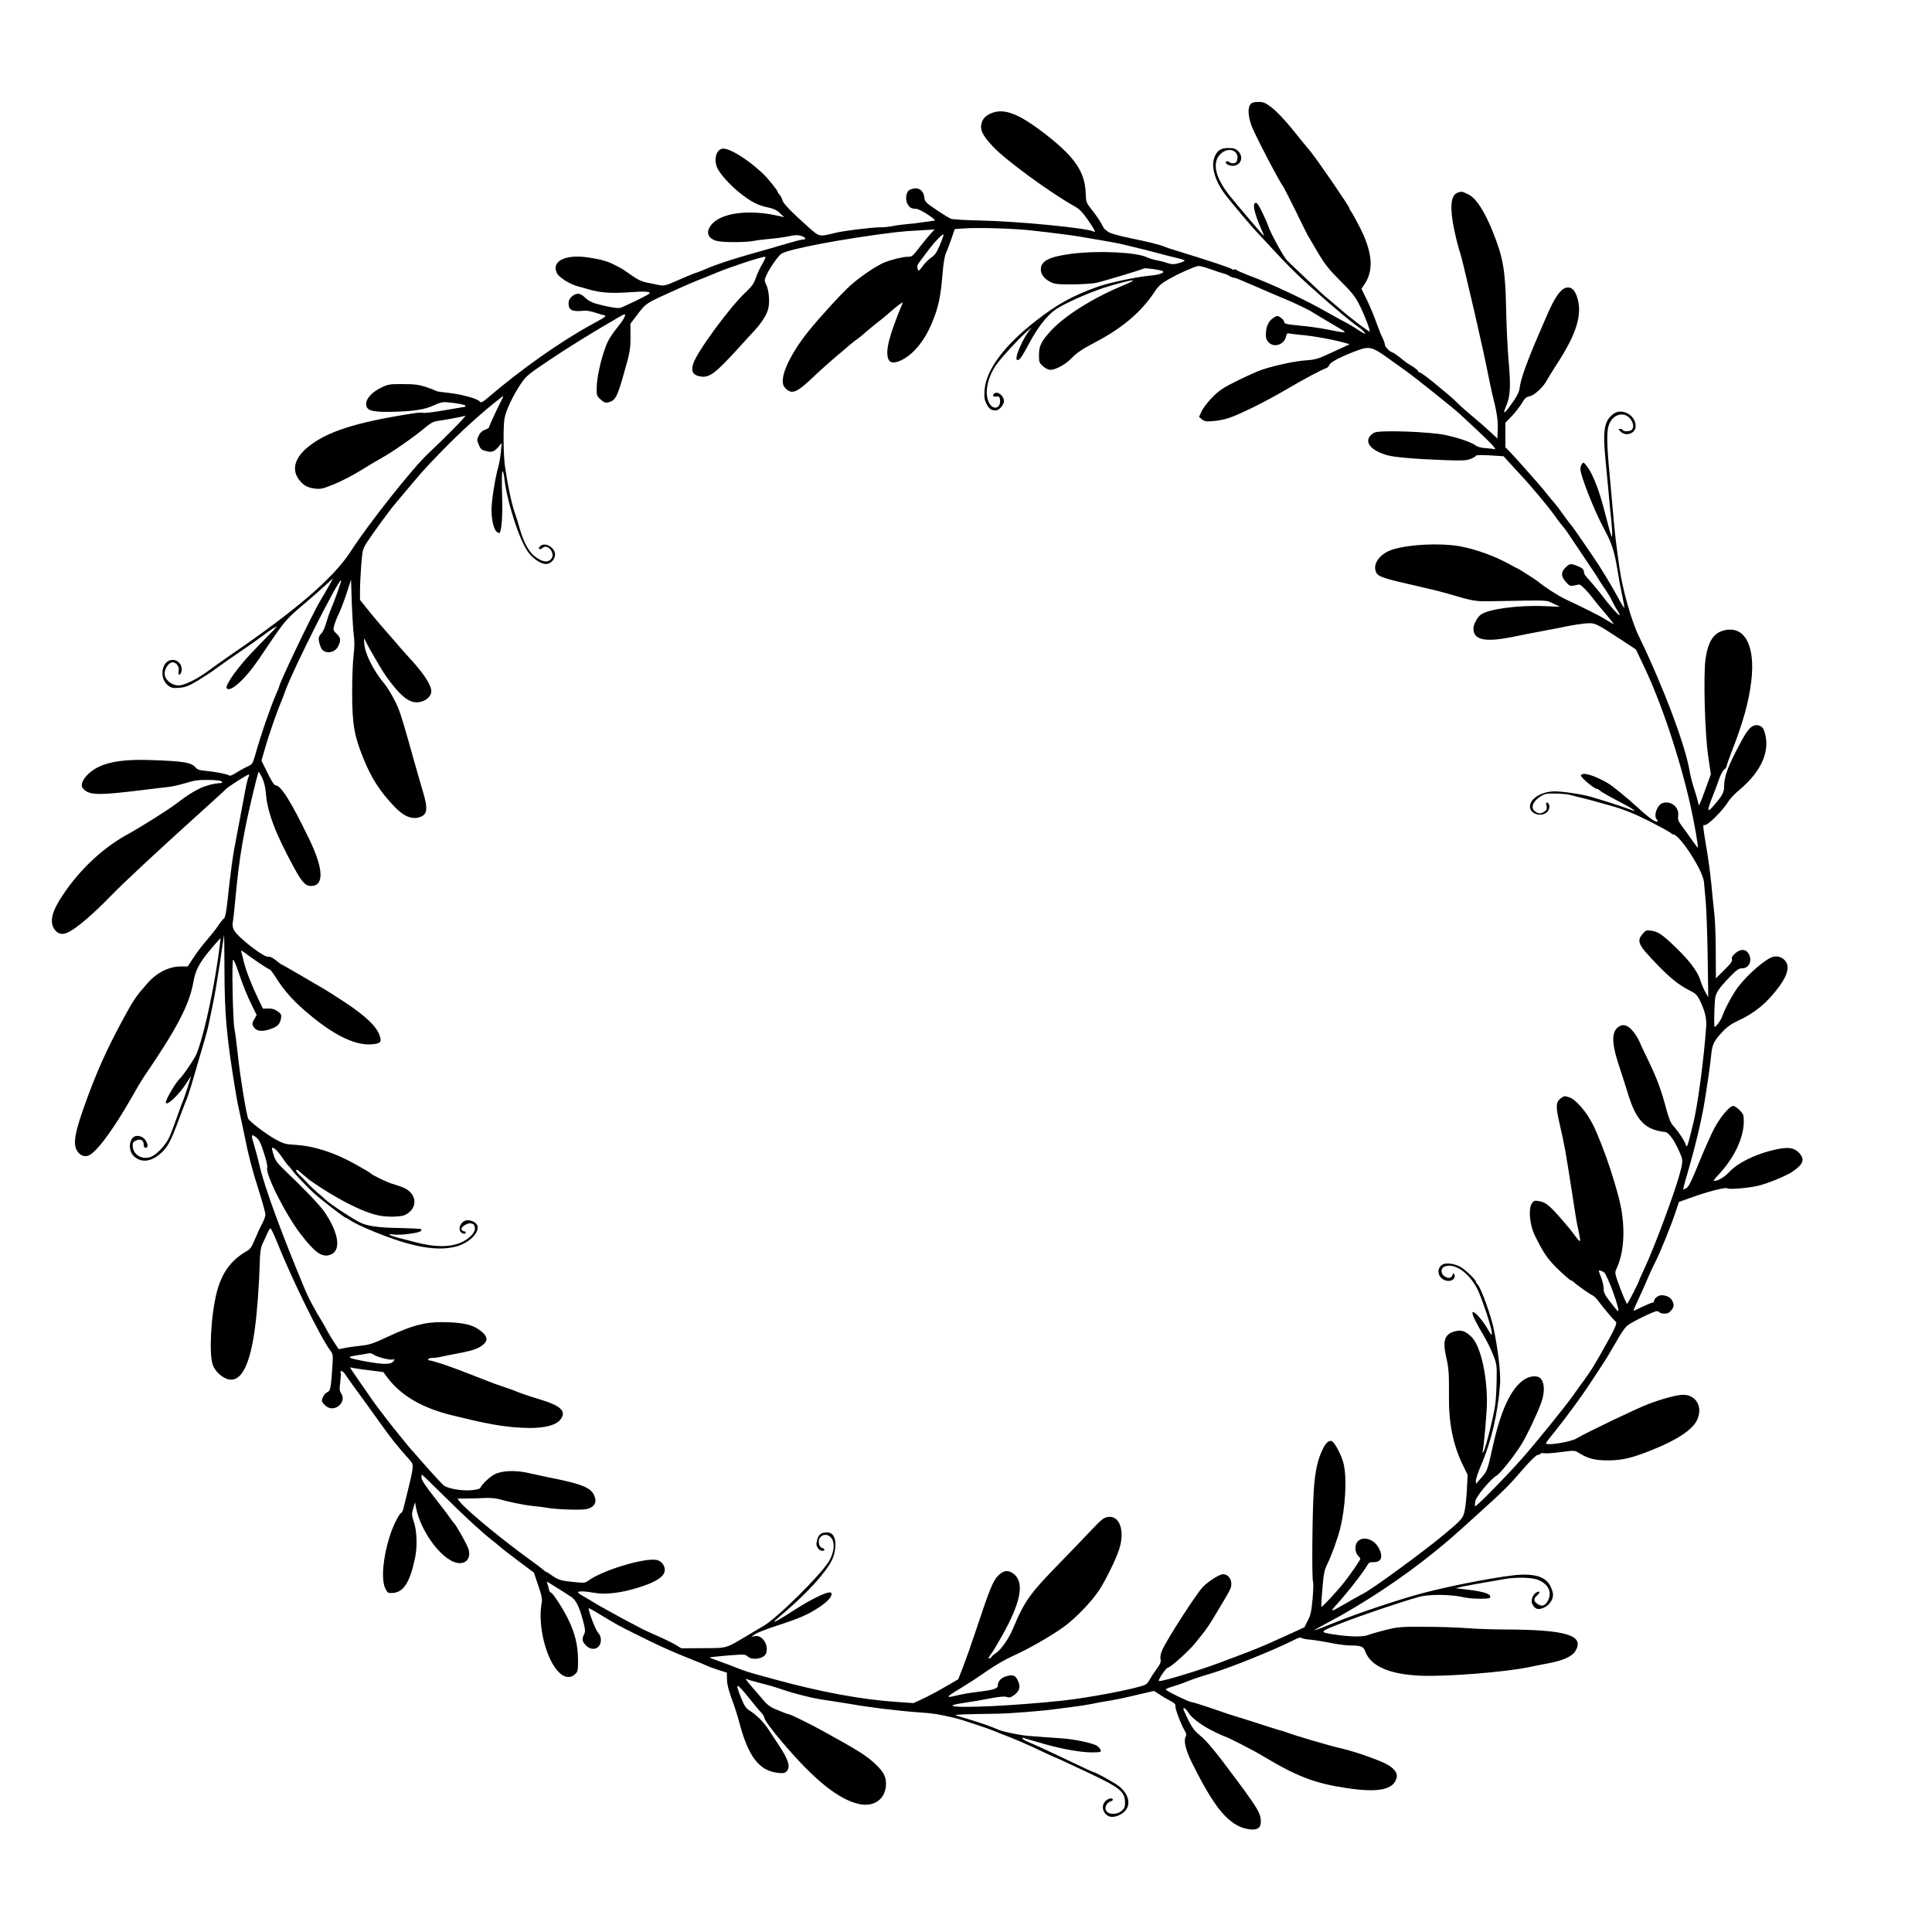 <svg width="1000" height="1000" viewBox="0 0 1000 1000" fill="none" xmlns="http://www.w3.org/2000/svg">
<path d="M647.317 53.904C645.727 55.621 645.981 60.264 647.826 65.162C649.416 69.551 662.265 94.168 664.046 96.331C664.364 96.713 667.227 102.31 670.407 108.735C673.588 115.223 676.387 120.948 676.705 121.457C676.959 121.966 679.313 125.973 681.921 130.362C685.864 136.977 687.773 139.394 693.815 145.437C700.113 151.735 701.385 153.325 703.929 158.414C706.601 163.82 709.336 171.136 708.891 171.581C708.573 171.899 697.632 163.502 694.261 160.449C693.179 159.495 690.699 157.396 688.854 155.869C686.946 154.279 684.719 152.434 684.02 151.735C683.256 150.971 679.249 147.218 675.178 143.402C671.043 139.522 666.909 135.578 666.018 134.624C664.301 132.715 658.003 121.329 656.731 117.704C655.523 114.269 652.215 107.335 651.134 105.872C650.37 104.855 649.989 104.791 649.353 105.363C648.398 106.318 649.798 111.852 652.597 118.022C653.614 120.248 654.314 122.093 654.187 122.093C653.932 122.093 641.083 107.017 636.567 101.42C628.743 91.624 627.153 83.736 632.051 79.411C636.503 75.531 642.101 78.393 640.129 83.546C639.684 84.69 637.267 84.881 636.249 83.864C635.867 83.482 635.168 83.355 634.722 83.609C633.641 84.309 635.804 85.835 637.966 85.835C642.292 85.835 644.009 81.192 640.765 78.139C639.493 76.93 638.475 76.612 635.74 76.612C631.924 76.612 630.079 77.821 628.68 81.192C626.644 86.026 628.807 93.723 634.341 100.911C637.903 105.554 648.653 118.276 650.943 120.566C651.642 121.329 655.141 125.019 658.64 128.835C665.827 136.659 670.853 141.684 677.023 147.218C679.376 149.318 682.048 151.735 683.065 152.625C688.918 157.905 700.558 167.637 702.784 169.036C704.82 170.372 706.855 172.344 706.537 172.726C706.41 172.853 705.138 172.153 703.739 171.263C701.131 169.482 697.314 167.192 694.579 165.856C693.688 165.411 690.635 163.693 687.773 162.103C675.75 155.17 658.131 146.9 645.918 142.384C643.182 141.303 640.511 140.158 640.066 139.776C639.557 139.394 639.048 139.267 638.793 139.458C638.603 139.713 638.094 139.649 637.712 139.331C636.822 138.568 626.008 135.005 607.434 129.281C605.844 128.835 603.999 128.199 603.299 127.881C600.373 126.673 594.839 125.273 585.489 123.365C578.937 122.029 574.103 120.63 573.276 119.803C572.831 119.358 572.258 118.912 572.004 118.785C571.686 118.721 570.922 117.449 570.223 116.05C569.523 114.65 567.424 111.534 565.579 109.18C562.144 104.855 562.144 104.791 561.953 99.957C561.572 89.334 556.674 81.892 543.189 71.078C526.714 57.974 518.508 55.048 511.002 59.692C509.73 60.455 508.649 61.855 508.203 63.254C506.995 66.943 508.331 69.87 513.928 75.849C520.48 82.846 543.507 99.702 555.847 106.572C558.709 108.162 560.109 109.625 563.098 113.824C566.597 118.912 567.487 120.757 566.088 119.866C563.226 118.085 526.905 114.523 507.822 114.142C500.125 114.014 493.128 113.569 492.238 113.251C491.411 112.933 487.976 110.834 484.668 108.608C479.134 104.855 478.625 104.346 478.434 102.247C478.18 99.002 475.89 97.031 473.028 97.54C471.819 97.794 470.547 98.303 470.165 98.748C468.893 100.275 468.638 103.519 469.656 105.427C470.674 107.463 471.819 108.099 474.236 108.099C475.063 108.099 477.798 109.434 480.279 111.088C483.968 113.633 484.477 114.142 483.269 114.269C482.442 114.396 479.961 114.714 477.671 115.032C475.381 115.414 471.564 115.859 469.084 116.05C466.667 116.241 463.486 116.686 462.087 117.004C460.687 117.322 457.952 117.64 456.044 117.64C451.464 117.64 436.897 119.421 432.508 120.502C423.858 122.602 424.303 122.729 418.514 117.64C409.736 109.816 405.347 105.3 404.902 103.519C404.711 102.565 404.075 101.42 403.566 100.847C403.057 100.338 402.612 99.766 402.612 99.511C402.612 98.684 397.523 92.324 394.597 89.588C387.219 82.655 378.122 76.93 374.369 76.93C370.807 76.93 369.153 82.528 371.38 87.171C372.906 90.288 377.741 95.631 382.575 99.575C388.682 104.473 392.244 106.318 397.905 107.463C400.513 108.035 402.167 108.798 403.693 110.325L405.856 112.424L403.439 111.852C387.664 108.162 372.906 110.134 368.009 116.559C365.21 120.248 366.355 123.429 370.998 124.701C374.051 125.528 386.137 125.528 390.081 124.701C391.544 124.383 395.17 123.937 398.159 123.683C401.149 123.429 405.602 122.856 408.019 122.347C411.645 121.584 412.917 121.52 414.825 122.156C417.179 122.92 417.56 124.001 415.397 124.001C414.761 124.001 411.008 124.955 407.001 126.164C402.994 127.372 395.488 129.535 390.208 130.998C378.886 134.178 370.426 136.977 366.037 138.949C364.319 139.713 361.711 140.73 360.312 141.176C358.912 141.621 354.651 143.402 350.898 145.056C344.409 147.918 343.773 148.045 341.038 147.536C339.384 147.155 336.522 146.582 334.614 146.201C332.196 145.755 329.843 144.61 326.981 142.575C324.691 140.921 322.21 139.267 321.51 138.886C320.81 138.504 319.665 137.931 318.966 137.55C314.577 135.26 311.714 134.369 304.654 133.288C292.695 131.443 285.253 135.133 288.242 141.366C289.26 143.529 294.985 147.155 299.183 148.236C300.265 148.491 302.745 149.19 304.654 149.763C310.506 151.544 316.485 151.925 325.517 151.289C333.723 150.653 337.158 150.908 336.077 151.989C335.186 152.88 322.401 159.05 320.938 159.368C319.411 159.686 314.322 158.795 308.788 157.269C306.244 156.569 304.272 155.488 302.873 154.088C300.392 151.607 298.42 151.417 296.003 153.452C294.794 154.533 294.285 155.551 294.285 157.014C294.285 160.576 296.13 161.467 302.427 160.831C303.827 160.704 305.862 161.085 308.788 162.039C309.87 162.421 311.523 162.866 312.541 163.121C314.259 163.502 313.813 163.82 306.371 167.891C289.96 176.86 269.859 191.045 252.367 205.993C249.695 208.22 248.995 208.601 248.423 207.902C247.151 206.248 238.246 203.894 230.867 203.195C228.259 202.94 225.842 202.559 225.46 202.24C225.142 201.986 222.852 201.095 220.371 200.269C216.809 199.124 214.519 198.806 208.604 198.806C201.988 198.742 200.97 198.933 197.79 200.396C192.765 202.749 189.521 206.184 189.521 208.983C189.521 212.418 192.192 213.308 201.925 213.181C213.756 212.927 219.544 212.1 224.379 209.874C227.75 208.347 229.277 207.965 231.503 208.22C236.91 208.729 240.472 209.428 240.79 209.937C240.981 210.255 241.044 210.51 240.917 210.51C240.79 210.51 236.083 211.337 230.485 212.291C224.824 213.308 219.735 213.881 219.099 213.69C218.463 213.499 216.364 213.563 214.392 213.881C183.86 218.588 168.721 223.486 158.797 231.882C152.309 237.416 150.91 243.459 154.981 248.548C157.271 251.41 159.243 252.428 163.314 252.937C165.922 253.255 167.385 252.873 172.728 250.711C176.226 249.311 182.206 246.258 186.022 243.905C189.902 241.487 195.182 238.371 197.79 236.908C203.197 233.918 214.837 225.776 220.053 221.323C222.534 219.224 224.315 218.206 226.096 217.952C230.549 217.316 239.581 215.662 240.79 215.217C241.935 214.835 230.294 226.666 221.643 234.745C213.501 242.378 190.602 271.257 181.506 285.441C172.601 299.181 153.263 315.847 119.296 339.064C115.543 341.672 110.391 345.298 107.846 347.206C102.948 350.895 96.906 354.012 93.598 354.648C89.654 355.412 85.201 352.168 85.201 348.606C85.201 345.998 87.428 342.817 89.336 342.817C91.372 342.817 93.025 345.298 92.453 347.524C92.008 349.305 93.089 349.878 93.725 348.16C94.934 345.043 92.644 341.545 89.4 341.545C83.611 341.545 82.021 351.277 87.237 354.966C88.827 356.111 89.718 356.302 92.898 355.984C96.079 355.73 97.733 355.03 102.567 352.168C105.811 350.196 110.073 347.397 112.045 345.87C114.08 344.344 119.296 340.718 123.685 337.728C128.138 334.739 133.608 330.859 135.962 329.077C138.315 327.296 140.923 325.452 141.814 325.006L143.404 324.18L141.877 325.897C140.987 326.788 136.598 331.367 132.018 336.011C123.749 344.407 116.37 354.585 117.324 356.175C118.914 358.719 126.675 351.85 133.545 341.799C134.053 341.036 136.916 336.838 139.842 332.512C147.348 321.444 148.747 319.854 157.716 312.348C161.024 309.549 165.667 305.478 168.084 303.252C170.438 301.026 172.346 299.308 172.346 299.372C172.346 299.626 167.576 308.023 165.922 310.694C162.042 316.992 144.358 353.885 144.358 355.793C144.358 355.984 143.658 357.638 142.832 359.483C140.096 365.716 134.88 380.728 131.954 391.287C130.746 395.358 130.619 395.613 127.693 396.949C126.039 397.712 123.494 399.175 121.968 400.129C120.505 401.147 118.978 401.719 118.66 401.401C117.579 400.638 111.981 399.557 106.956 399.048C103.33 398.73 102.122 398.348 101.231 397.267C99.068 394.595 94.934 393.959 77.377 393.386C65.101 393.005 56.959 394.086 51.043 396.949C45.064 399.811 40.802 405.472 42.838 407.953C45.955 411.77 50.534 411.833 75.978 408.653C79.858 408.144 84.693 407.635 86.792 407.381C88.891 407.19 93.025 406.236 96.015 405.345C100.468 403.946 102.567 403.628 107.656 403.691C111.345 403.691 114.207 404.009 114.653 404.454C115.034 404.836 115.098 405.154 114.716 405.218C106.511 405.917 101.104 408.398 91.244 415.968C86.855 419.339 73.243 427.863 65.801 431.997C52.125 439.503 39.212 452.098 30.561 466.346C26.236 473.407 25.727 478.687 28.907 481.867C31.96 484.92 35.523 483.521 44.555 475.888C47.863 473.089 53.715 467.555 57.531 463.548C64.147 456.741 80.367 441.602 105.175 419.212C111.154 413.805 116.37 409.098 116.688 408.653C117.769 407.381 128.519 400.511 128.837 400.892C129.028 401.083 128.901 401.783 128.519 402.483C128.138 403.246 127.12 407.762 126.293 412.596C125.403 417.431 123.685 426.527 122.477 432.824C120.377 443.447 119.614 449.172 117.579 467.809C117.07 472.198 116.497 474.997 115.988 475.315C115.543 475.57 114.144 477.287 112.935 479.132C111.727 480.976 109.055 484.284 107.083 486.574C105.048 488.864 101.994 492.871 100.277 495.479L97.16 500.25H93.216C87.301 500.314 81.003 503.558 76.296 508.965C70.508 515.516 69.045 517.679 64.528 526.012C55.051 543.377 49.708 555.336 43.219 573.719C38.767 586.377 37.876 591.784 39.657 595.219C40.929 597.7 43.156 598.845 45.382 598.272C49.326 597.318 58.486 585.041 68.345 567.676C70.698 563.478 73.434 558.898 74.388 557.498C91.626 532.309 97.987 520.096 100.086 508.328C101.104 502.095 103.457 497.833 109.946 490.263C112.235 487.592 114.207 485.493 114.207 485.493C114.271 485.556 113.635 490.263 112.872 495.925C109.818 516.979 104.221 541.214 100.977 547.003C98.877 550.692 94.425 557.053 93.216 558.135C91.244 559.788 85.838 568.948 85.838 570.538C85.838 573.083 92.707 566.658 96.588 560.488C97.733 558.707 98.75 557.18 98.814 557.18C99.005 557.18 95.506 567.994 94.806 569.584C94.488 570.284 93.471 572.828 92.644 575.309C89.018 585.487 88.318 587.268 87.173 589.494C85.265 593.183 81.003 597.636 78.268 598.717C73.625 600.626 68.663 597.636 68.663 592.929C68.663 591.466 69.045 590.893 70.571 590.257C72.861 589.303 74.388 590.194 74.388 592.547C74.388 593.501 74.769 594.074 75.342 594.074C77.568 594.074 75.851 589.494 73.243 588.413C70.635 587.331 68.727 588.031 67.709 590.575C66.691 592.929 67.327 596.491 69.045 598.208C72.925 602.025 78.077 601.516 83.293 596.873C86.855 593.629 88.318 590.893 92.453 579.762C94.425 574.482 96.269 569.648 96.651 568.948C96.969 568.248 98.114 564.686 99.259 560.997C106.383 536.762 107.656 532.373 108.101 529.828C108.419 528.238 109.373 523.531 110.264 519.333C111.154 515.135 112.744 505.657 113.826 498.342C114.907 490.963 115.861 484.539 115.925 484.03C116.052 483.521 116.179 491.345 116.179 501.522C116.243 525.694 117.261 536.889 122.158 566.404C122.413 568.121 123.367 573.019 124.321 577.217C125.212 581.416 126.229 586.123 126.548 587.713C128.329 596.936 130.619 605.905 133.799 615.701C135.771 621.871 137.361 627.66 137.361 628.614C137.361 629.631 136.598 631.731 135.707 633.321C134.817 634.911 133.163 638.537 132.018 641.272C130.173 645.725 129.601 646.552 126.993 648.015C119.487 652.467 114.843 658.892 112.299 668.497C109.182 680.201 108.037 701.128 110.2 706.662C111.599 710.224 115.352 713.469 118.724 714.041C125.021 714.995 129.41 706.217 131.891 687.898C133.099 679.374 134.181 664.235 134.435 654.057C134.562 648.46 134.944 645.915 135.771 644.007C136.407 642.608 137.488 640.254 138.188 638.791C138.824 637.265 139.587 635.929 139.905 635.738C140.16 635.547 141.687 638.664 143.277 642.608C150.91 661.754 165.794 692.096 170.883 698.902C172.346 700.81 172.41 701.319 172.092 706.535C171.265 718.812 171.074 719.829 169.42 720.593C168.021 721.229 166.621 723.519 166.621 725.173C166.621 725.491 167.321 726.508 168.212 727.335C170.311 729.498 173.555 729.498 175.781 727.272C177.626 725.363 177.88 723.201 176.481 721.038C175.718 719.893 175.654 718.748 176.099 715.504C176.354 713.278 176.481 711.115 176.354 710.733C175.718 708.952 177.435 709.398 178.644 711.306C179.852 713.15 183.796 718.684 190.666 728.035C192.192 730.134 195.436 734.65 197.917 738.149C202.179 744.128 205.678 748.517 211.402 754.942C213.756 757.55 213.82 757.804 213.438 760.985C213.183 762.766 212.102 767.664 211.021 771.862C209.939 776.06 208.922 780.195 208.731 781.085C208.54 781.976 208.031 782.93 207.522 783.184C206.377 783.884 203.324 790.054 201.734 795.079C198.172 806.275 197.217 817.661 199.444 822.177C200.589 824.53 200.843 824.658 203.197 824.53C208.985 824.149 212.229 818.996 214.901 806.02C216.046 800.422 215.791 792.471 214.265 787.891C213.056 784.138 212.993 783.63 213.883 780.704L214.837 777.587L215.283 780.131C217.891 793.68 229.976 809.073 237.927 809.073C241.935 809.073 243.843 805.766 242.38 801.504C241.426 798.832 236.21 789.545 234.874 788.209C234.365 787.701 233.475 786.492 232.902 785.601C232.33 784.711 228.768 780.004 225.015 775.233C220.371 769.381 218.145 765.946 218.145 764.865C218.145 763.974 218.272 763.275 218.399 763.275C218.527 763.275 223.361 767.918 229.086 773.579C240.217 784.647 248.741 792.471 254.021 796.67C255.802 798.069 257.837 799.723 258.537 800.359C259.237 801.059 263.562 804.366 268.078 807.801L276.347 813.971L278.574 820.587C280.418 825.93 280.737 827.711 280.355 829.746C278.828 838.397 280.673 850.229 284.935 859.134C289.006 867.403 294.094 870.202 297.975 866.258C299.056 865.177 299.247 864.223 299.183 858.816C299.12 851.628 297.593 845.331 294.349 838.652C291.677 832.99 286.08 824.403 285.189 824.34C284.808 824.34 284.299 823.576 284.108 822.559C283.917 821.604 283.535 820.332 283.281 819.632C282.836 818.488 282.899 818.488 284.68 819.569C287.352 821.223 293.204 824.912 295.621 826.502C298.293 828.156 300.265 832.545 302.364 841.196C302.936 843.74 302.936 844.695 302.3 845.967C301.155 848.257 301.282 849.465 302.936 851.31C304.908 853.663 307.961 854.109 309.679 852.391C311.523 850.547 311.46 846.984 309.552 845.076C308.343 843.868 304.654 834.263 304.654 832.418C304.654 832.227 307.071 833.499 310.06 835.344C319.284 840.942 319.92 841.323 330.606 846.603C341.674 852.137 347.335 854.681 358.404 859.07C362.284 860.597 365.846 862.123 366.355 862.378C366.864 862.696 369.344 863.523 371.761 864.35L376.214 865.749L376.278 869.375C376.341 871.856 377.168 875.036 378.758 879.362C380.094 882.86 381.685 887.885 382.384 890.493C387.155 909.067 392.816 916.637 402.866 917.654C405.602 917.909 406.301 917.782 407.255 916.7C409.227 914.538 408.146 910.975 403.312 903.597C400.958 900.098 398.287 896.027 397.396 894.628C395.297 891.384 391.608 887.694 388.3 885.595C386.137 884.26 385.374 883.178 383.656 878.98C380.285 870.647 380.985 870.584 387.409 878.535C389.954 881.779 392.88 885.277 393.834 886.231C394.788 887.249 395.615 888.521 395.615 889.03C395.615 890.175 398.986 894.755 404.775 901.625C421.377 921.217 433.971 931.394 444.594 933.748C452.609 935.529 458.588 931.012 458.588 923.252C458.588 919.563 457.316 917.146 453.499 913.456C448.665 908.813 444.594 906.205 424.875 895.391C418.96 892.147 409.1 887.313 408.4 887.313C408.019 887.313 406.81 886.931 405.665 886.422C404.52 885.913 402.294 885.023 400.704 884.387C399.113 883.751 397.014 882.224 395.933 880.952C394.915 879.743 392.244 876.69 390.081 874.146C386.264 869.757 385.247 868.294 386.773 869.184C387.155 869.439 390.081 870.265 393.261 871.092C396.505 871.856 401.34 873.255 404.075 874.209C411.899 876.881 420.995 879.107 427.42 879.998C429.71 880.316 434.671 881.079 441.605 882.224C445.039 882.86 450.128 883.56 456.998 884.45C463.868 885.277 471.246 886.041 477.035 886.422C482.951 886.804 485.686 887.249 494.209 889.221C496.945 889.794 511.638 894.691 514.246 895.836C515.328 896.282 517.172 897.045 518.381 897.49C524.042 899.589 533.266 903.533 539.181 906.459C542.807 908.177 545.86 909.576 545.987 909.576C546.305 909.576 552.03 912.248 564.18 917.972C579.573 925.224 582.308 927.45 582.308 932.921C582.308 935.274 581.99 936.038 580.527 937.31C578.301 939.218 574.421 939.409 572.831 937.628C571.431 936.101 572.449 933.302 574.739 932.412C575.947 932.03 576.265 931.585 575.82 931.14C574.866 930.185 572.004 931.712 571.177 933.684C570.286 935.91 571.177 938.391 573.339 939.79C575.375 941.19 579.573 940.109 582.118 937.564C585.489 934.193 584.344 928.722 579.319 924.651C577.092 922.807 566.915 917.209 565.897 917.209C565.77 917.209 561.953 915.492 557.437 913.329C552.921 911.23 546.942 908.367 544.143 907.032C539.245 904.742 535.619 903.088 531.294 901.243C529.131 900.353 528.24 898.89 530.34 899.717C530.912 899.907 532.884 900.544 534.601 900.989C536.382 901.498 539.372 902.325 541.28 902.897C549.868 905.314 559.536 907.032 565.007 907.032C569.268 907.032 569.968 906.904 569.777 906.014C569.65 905.441 568.823 904.36 567.933 903.724C565.961 902.261 555.783 900.098 548.913 899.717C544.715 899.462 538.927 899.017 531.739 898.444C527.541 898.063 519.144 896.345 517.045 895.391C513.229 893.737 508.013 891.893 502.161 890.112C499.044 889.221 495.736 888.203 494.846 887.949C493.382 887.44 498.471 887.249 516.791 886.995C522.325 886.931 540.199 885.532 545.733 884.705C548.023 884.387 552.221 883.878 555.084 883.496C557.946 883.178 562.399 882.478 564.943 881.97C567.487 881.397 571.622 880.697 574.039 880.316C576.52 879.934 582.754 878.662 587.906 877.39L597.32 875.227L599.992 876.944C601.455 877.962 603.999 879.425 605.653 880.316C607.816 881.397 608.579 882.16 608.388 882.924C608.006 883.941 611.314 892.656 613.222 895.836C614.113 897.299 614.177 897.999 613.668 898.953C612.586 901.052 613.668 905.632 616.785 912.057C624.163 926.941 629.443 935.338 634.468 940.299C638.603 944.307 642.165 946.215 646.745 946.851C650.816 947.36 652.597 946.151 652.597 942.971C652.597 938.773 651.324 936.546 641.02 922.552C629.443 906.904 624.609 900.989 620.601 897.808C618.311 895.964 616.912 893.992 615.004 890.175C613.668 887.376 612.523 884.832 612.523 884.578C612.523 883.433 613.795 884.323 615.067 886.422C616.912 889.348 622.128 893.228 628.425 896.282C631.224 897.681 633.641 898.762 633.832 898.762C634.659 898.762 648.144 905.632 653.042 908.558C671.234 919.499 680.267 922.998 696.805 925.478C713.407 928.023 721.358 926.369 722.885 920.199C723.457 917.972 722.058 915.81 718.75 913.711C715.252 911.484 702.148 906.841 694.579 905.06C688.536 903.724 669.58 898.126 665.955 896.663C665.064 896.345 663.537 895.836 662.456 895.582C661.438 895.328 656.413 893.737 651.324 892.083C646.236 890.43 641.274 888.839 640.193 888.585C639.175 888.331 633.641 886.486 627.98 884.514C622.255 882.542 617.103 880.952 616.53 880.952C615.449 880.952 604.508 875.672 603.427 874.591C603.109 874.336 604.508 873.637 606.607 873.064C608.643 872.492 612.332 871.22 614.749 870.202C617.23 869.184 622.319 867.467 626.199 866.385C636.185 863.459 659.212 854.172 669.962 848.766C671.743 847.811 673.27 847.366 673.524 847.748C673.715 848.066 675.941 848.511 678.358 848.702C680.839 848.956 685.61 849.72 689.045 850.419C692.543 851.119 696.869 851.692 698.713 851.692C704.438 851.692 705.71 852.2 706.601 854.681C709.4 862.378 719.068 866.64 735.289 867.339C748.647 867.912 779.052 865.495 791.519 862.887C794 862.378 798.644 861.424 801.76 860.851C809.012 859.516 813.719 857.353 815.373 854.618C820.398 846.476 810.857 843.55 779.497 843.422C773.2 843.422 764.04 843.104 759.142 842.723C754.244 842.341 744.385 842.023 737.197 842.023C725.238 841.959 723.585 842.087 717.351 843.613C713.598 844.567 709.463 845.776 708.128 846.285C705.52 847.366 698.523 847.239 690.317 845.967C682.684 844.758 682.684 844.695 694.388 840.115C704.12 836.235 725.111 829.174 734.144 826.629C739.741 825.039 751 825.166 758.315 826.884C761.623 827.647 770.719 827.711 771.164 827.011C772.246 825.23 768.747 823.894 759.778 822.813L753.417 822.05L756.916 821.223C759.969 820.587 764.167 819.823 778.543 817.343C785.095 816.198 793.173 816.452 796.417 817.851C801.697 820.141 803.542 824.594 800.997 828.856C799.598 831.209 798.071 831.655 796.099 830.382C793.746 828.856 793.619 827.647 795.527 825.866C797.371 824.149 797.181 823.195 795.209 824.276C793.3 825.294 792.155 828.538 793.11 830.255C794.573 832.99 796.099 833.436 799.153 832.1C802.269 830.7 804.368 827.266 803.732 824.467C802.079 817.406 797.435 814.735 787.385 815.053C779.37 815.307 752.145 820.396 736.179 824.658C724.157 827.838 701.83 835.344 691.144 839.733C685.228 842.15 680.33 843.995 680.203 843.868C680.076 843.804 683.511 841.832 687.773 839.606C705.838 830.001 726.129 816.579 742.286 803.412C749.41 797.687 752.272 795.143 763.531 784.965C778.988 770.971 780.706 769.254 788.212 760.539C791.837 756.341 795.209 753.097 795.781 753.097C796.417 753.097 797.117 752.843 797.308 752.461C797.499 752.143 798.453 752.016 799.407 752.207C800.361 752.397 804.241 752.079 808.058 751.571C814.928 750.68 815.055 750.68 817.281 752.079C822.052 755.005 825.55 755.896 832.293 755.896C839.799 755.832 844.442 754.751 854.811 750.616C867.914 745.4 875.929 740.121 878.346 735.096C881.59 728.417 878.028 721.929 871.158 721.929C868.169 721.929 859.963 724.091 852.966 726.826C847.05 729.053 820.525 741.775 816.073 744.51C812.892 746.418 800.17 748.454 800.17 746.991C800.17 746.8 802.142 744.192 804.623 741.139C810.857 733.378 818.363 723.137 822.752 716.458C824.787 713.341 827.777 708.761 829.431 706.281C831.084 703.864 834.201 698.584 836.428 694.704C838.718 690.569 841.198 686.88 842.407 686.053C844.951 684.081 856.019 678.674 857.482 678.674C858.118 678.674 858.818 678.929 859.009 679.31C859.2 679.628 860.345 679.946 861.553 679.946C863.08 679.946 864.034 679.501 864.988 678.293C866.515 676.384 866.642 675.557 865.624 673.395C864.797 671.55 862.571 670.405 860.027 670.405C858.246 670.405 856.146 672.059 856.146 673.458C856.146 673.904 855.765 674.222 855.383 674.222C854.938 674.222 852.584 675.239 850.104 676.384C847.686 677.593 845.587 678.483 845.46 678.42C845.396 678.293 846.605 675.557 848.132 672.25C849.658 668.942 851.757 664.426 852.648 662.136C853.602 659.846 855.447 655.838 856.783 653.23C859.581 647.633 864.797 634.72 867.278 627.342L868.996 622.126L874.53 620.154C883.753 616.782 893.167 614.365 893.994 615.065C894.821 615.765 904.617 615.001 909.769 613.793C914.667 612.711 924.463 608.704 927.834 606.414C933.432 602.597 934.322 600.117 931.269 596.809C928.534 593.756 924.908 593.438 916.766 595.537C907.734 597.827 899.337 602.089 895.266 606.414C892.467 609.404 889.351 611.248 887.061 611.248C886.743 611.248 887.697 609.913 889.287 608.259C897.493 599.608 902.581 589.049 902.581 580.398C902.581 577.154 902.39 576.581 900.419 574.609C899.21 573.401 897.747 572.447 897.111 572.447C895.203 572.447 890.368 578.235 887.188 584.278C885.598 587.395 882.672 593.819 880.763 598.526C875.293 611.884 874.148 614.238 872.812 615.001C872.049 615.383 871.349 615.701 871.222 615.701C871.095 615.701 872.049 611.884 873.448 607.241C877.265 594.201 880.7 579.953 882.226 570.538C883.753 561.315 885.343 550.247 885.725 545.922C886.234 540.642 887.061 538.861 891.513 534.09C893.867 531.546 896.03 530.019 899.655 528.302C908.433 524.231 914.54 519.206 920.901 510.618C924.717 505.466 925.99 501.459 924.845 498.66C923.763 496.115 920.901 494.589 918.102 495.161C914.476 495.797 905.126 503.749 899.719 510.746C897.111 514.117 892.467 522.704 891.45 526.012C890.877 527.92 887.888 531.928 887.442 531.482C887.124 531.101 887.251 523.658 887.633 517.87C887.888 514.053 889.287 511.891 895.839 505.148C898.956 501.968 900.037 501.204 901.691 501.204C905.507 501.204 907.225 496.879 904.871 493.317C903.408 491.09 900.8 491.154 898.129 493.444C896.666 494.78 896.157 495.607 896.475 496.497C896.729 497.451 895.839 498.787 892.531 502.031L888.142 506.357L888.078 493.062C888.078 485.684 887.76 476.905 887.379 473.407C886.997 469.972 886.234 462.593 885.725 456.996C885.152 451.398 884.071 443.511 883.371 439.503C881.527 428.88 881.272 426.527 882.099 427.036C883.435 427.799 891.577 419.848 894.885 414.441C895.648 413.233 898.065 410.752 900.228 408.907C912.25 398.92 916.83 387.598 912.886 377.675C912.059 375.639 909.515 374.749 907.352 375.767C905.189 376.784 903.217 379.71 898.51 388.934C893.994 397.776 892.404 402.419 892.404 407.126C892.404 410.243 891.259 412.215 886.488 417.558C883.562 420.866 883.498 419.657 886.361 412.406C887.633 409.289 889.223 405.027 889.923 402.928C890.623 400.892 891.768 398.793 892.467 398.284C893.103 397.839 893.676 397.076 893.676 396.631C893.676 396.185 894.821 392.941 896.157 389.443C902.2 374.049 905.126 363.554 906.461 352.613C908.688 334.039 902.963 323.48 892.149 326.342C886.87 327.742 884.135 332.067 882.799 340.972C881.59 349.305 882.417 380.156 884.198 391.669L885.534 400.765L883.18 407.253C880 416.095 879.109 417.94 879.109 416.222C879.046 415.459 878.155 412.151 877.074 408.907C875.993 405.599 874.848 401.21 874.53 399.111C872.367 385.817 860.917 355.412 848.195 329.141C844.442 321.444 839.862 305.288 838.272 294.156C836.682 283.215 835.728 275.137 835.155 268.076C834.774 263.878 833.883 254.018 833.184 246.131C831.466 228.129 831.466 222.214 833.247 218.779C834.837 215.662 837.573 214.135 840.499 214.644C844.061 215.344 846.669 220.369 844.57 222.468C843.615 223.422 840.499 223.486 839.926 222.595C839.735 222.214 839.036 221.959 838.463 221.959C837.573 221.959 837.636 222.15 838.781 223.359C841.58 226.158 846.605 224.377 846.605 220.56C846.605 214.772 839.354 210.891 834.965 214.326C830.321 217.952 829.558 222.532 830.957 237.544C831.53 243.523 832.293 251.665 832.675 255.672C832.993 259.68 833.565 265.595 833.947 268.839C834.265 272.083 834.519 275.646 834.456 276.791C834.456 278.508 834.201 278.126 833.184 274.755C832.547 272.465 831.275 267.631 830.321 263.942C827.968 254.655 824.596 245.749 821.925 242.06C819.826 239.197 819.571 239.07 818.808 240.152C818.363 240.788 817.981 241.869 817.981 242.632C817.981 246.067 825.232 264.45 830.257 273.737C834.265 281.052 835.728 285.696 837.318 295.746C837.827 299.054 838.845 304.588 839.608 308.023C840.371 311.521 840.88 314.447 840.753 314.575C840.562 314.702 839.099 312.348 837.445 309.231C833.82 302.552 828.731 294.156 824.215 287.541C817.281 277.363 813.91 272.529 813.274 271.829C812.892 271.384 812.065 270.43 811.493 269.603C807.295 263.751 805.132 260.888 804.114 259.807C803.478 259.107 801.824 257.072 800.425 255.354C799.089 253.573 795.527 249.502 792.601 246.195C789.675 242.887 786.812 239.643 786.24 239.007C785.667 238.371 783.886 236.399 782.232 234.618L779.179 231.501V225.14V218.779L782.423 215.471C784.204 213.627 786.494 210.637 787.639 208.792C789.229 206.121 789.993 205.421 791.774 205.103C794.127 204.658 798.898 200.269 800.616 196.897C801.188 195.816 803.478 192.063 805.768 188.564C815.945 172.98 819.062 162.93 816.454 154.279C815.309 150.462 813.846 148.809 811.556 148.809C808.121 148.809 804.75 153.516 799.916 165.029C799.28 166.428 798.58 168.146 798.262 168.846C797.944 169.545 797.117 171.517 796.354 173.298C790.502 186.72 786.876 196.897 786.558 200.905C786.431 202.431 785.413 204.658 783.759 207.075C778.479 214.708 777.335 215.408 779.815 209.556C781.724 205.103 781.978 199.251 780.897 187.229C780.324 181.313 779.752 169.036 779.561 159.94C779.179 140.031 778.034 133.288 772.755 120.184C768.493 109.498 764.04 102.565 760.096 100.656C756.789 99.002 756.28 98.939 754.117 99.893C750.809 101.42 750.364 107.781 752.718 118.976C753.545 122.983 754.69 127.5 755.198 129.09C755.771 130.68 756.789 134.497 757.552 137.677C758.315 140.794 759.969 147.982 761.305 153.579C762.641 159.177 764.422 166.746 765.185 170.436C766.012 174.125 767.03 178.705 767.475 180.613C767.92 182.522 769.002 187.801 769.956 192.381C770.846 196.897 771.991 202.24 772.437 204.149C774.663 212.736 775.426 217.443 775.235 222.087L775.045 226.984L771.164 223.359C769.065 221.387 765.058 217.888 762.259 215.598C759.524 213.308 756.153 210.382 754.88 209.047C753.545 207.711 751.255 205.612 749.792 204.403C748.265 203.131 746.039 201.286 744.83 200.269C740.059 196.198 735.352 192.699 734.716 192.699C734.335 192.699 734.017 192.445 734.017 192.127C734.017 191.809 733.062 190.982 731.981 190.218C730.836 189.519 729.309 188.564 728.61 188.119C727.91 187.674 726.002 186.211 724.412 184.875C722.758 183.603 721.231 182.522 721.04 182.522C719.895 182.522 716.842 179.596 716.842 178.578C716.842 177.942 716.27 176.224 715.57 174.825C714.807 173.425 713.407 169.8 712.326 166.746C711.244 163.693 709.145 158.604 707.555 155.36L704.693 149.508L706.41 146.9C711.117 139.776 710.354 130.553 703.993 117.958C702.212 114.46 700.24 110.834 699.604 109.88C698.904 108.989 698.395 108.035 698.395 107.717C698.395 106.826 682.429 83.546 678.549 78.711C676.323 76.04 671.743 70.442 668.372 66.244C664.81 61.855 660.484 57.338 658.258 55.685C654.95 53.14 653.932 52.759 651.388 52.759C649.225 52.759 648.017 53.077 647.317 53.904ZM533.329 119.23C545.033 120.502 555.338 121.838 560.045 122.665C567.551 123.937 578.492 125.846 579.764 126.164C592.041 129.09 595.857 130.044 600.437 131.316C603.427 132.143 607.498 133.161 609.533 133.606C611.505 134.115 613.159 134.624 613.159 134.815C613.159 135.387 609.088 136.723 607.243 136.723C606.353 136.723 604.826 136.405 603.808 136.023C602.854 135.642 600.628 135.069 598.847 134.751C597.129 134.433 594.839 133.733 593.758 133.224C588.478 130.553 568.441 129.599 554.956 131.316C543.061 132.843 538.736 135.005 538.736 139.458C538.736 141.939 540.39 144.165 543.443 145.819C545.797 147.028 547.005 147.218 554.956 147.218C560.045 147.155 565.515 146.837 567.678 146.328C571.622 145.437 591.214 139.522 592.168 138.949C592.804 138.568 600.882 139.713 601.836 140.349C603.172 141.112 599.801 142.32 595.03 142.702C588.733 143.211 574.357 146.264 568.314 148.363C555.274 153.007 547.132 157.46 535.874 166.301C519.526 179.087 510.303 191.618 509.603 201.986C509.348 205.612 509.539 206.884 510.621 209.047C512.02 211.718 513.038 212.418 515.519 212.418C517.109 212.418 519.653 209.492 519.653 207.647C519.653 204.912 516.409 202.304 514.755 203.64C513.419 204.721 513.801 205.357 515.709 205.23C517.172 205.103 517.427 205.357 517.618 207.011C518.063 211.591 513.865 212.545 511.829 208.283C509.476 203.385 511.066 195.434 515.709 188.755C518.19 185.257 526.65 175.97 530.785 172.28L533.965 169.482L532.184 171.899C530.021 174.761 526.841 181.44 526.269 184.239C525.95 185.893 526.078 186.338 526.841 186.338C527.859 186.338 529.131 184.43 533.202 176.797C537.337 169.164 542.171 163.057 546.56 160.067C551.076 157.078 562.653 151.862 571.049 149.063C577.22 147.028 585.68 144.865 586.443 145.119C586.825 145.247 584.471 146.455 581.227 147.791C565.643 154.279 551.267 163.312 544.079 171.072C538.99 176.606 537.782 178.959 537.782 183.667C537.782 187.419 537.909 187.865 539.881 189.582C541.089 190.664 542.616 191.427 543.697 191.427C546.369 191.427 551.521 188.628 554.32 185.702C557.246 182.649 559.981 180.804 566.724 177.242C580.782 169.927 590.705 161.531 597.575 151.099C599.737 147.855 600.946 146.773 605.208 144.356C609.915 141.684 616.657 138.631 619.901 137.741C620.665 137.486 623.464 138.186 626.58 139.331C629.506 140.412 632.623 141.43 633.514 141.621C634.404 141.812 635.677 142.384 636.376 142.829C637.076 143.338 638.03 143.72 638.475 143.72C638.984 143.72 640.256 144.102 641.338 144.61C642.483 145.056 646.236 146.71 649.734 148.173C653.233 149.699 657.558 151.544 659.276 152.307C661.057 153.07 663.728 154.215 665.318 154.852C669.708 156.633 677.531 160.386 679.313 161.594C680.203 162.167 684.21 164.584 688.218 166.937C692.225 169.291 695.66 171.326 695.787 171.454C696.551 172.153 695.088 172.153 691.08 171.326C683.829 169.863 679.376 169.164 672.634 168.528C665.382 167.764 664.682 167.637 664.682 166.492C664.682 166.047 663.919 165.093 662.965 164.457C661.502 163.375 661.12 163.312 659.721 164.138C657.049 165.602 655.586 168.209 655.268 171.835C655.077 174.57 655.268 175.525 656.413 176.924C659.021 180.232 664.682 178.578 665.637 174.189C666.018 172.535 666.273 172.344 667.736 172.662C668.69 172.853 671.043 173.107 672.952 173.298C679.694 173.807 692.225 176.161 697.759 177.942C698.586 178.196 698.586 178.26 697.759 178.578C697.25 178.769 693.37 180.55 689.172 182.522C682.175 185.829 681.03 186.147 675.814 186.529C670.407 186.911 660.739 188.946 653.551 191.236C651.833 191.745 646.236 194.226 641.147 196.706C633.259 200.587 631.288 201.859 627.725 205.421C625.435 207.711 622.891 210.955 622.064 212.672L620.601 215.789L622.128 217.061C623.464 218.143 624.29 218.27 628.107 217.952C630.588 217.761 634.277 216.998 636.376 216.235C642.228 214.263 655.968 207.393 666.082 201.414C674.733 196.325 684.02 191.363 686.5 190.536C687.073 190.346 687.836 189.519 688.154 188.755C688.727 187.292 695.469 183.921 703.484 181.059C708.764 179.214 710.672 179.786 717.923 185.002C721.358 187.483 725.875 190.727 727.974 192.19C732.363 195.307 753.354 212.1 755.707 214.39C756.598 215.217 760.796 219.161 765.122 223.168C772.5 230.101 775.172 233.091 773.327 232.455C772.882 232.328 770.846 232.073 768.811 231.946C766.839 231.819 764.676 231.246 764.04 230.737C762.005 229.084 755.771 226.857 748.329 225.203C740.441 223.486 714.934 222.532 711.499 223.868C710.608 224.186 709.4 225.203 708.827 226.094C706.537 229.529 710.29 233.409 718.051 235.635C721.422 236.653 733.508 237.671 748.392 238.18C757.043 238.498 759.079 238.371 761.305 237.48C762.704 236.908 763.913 236.208 763.913 235.89C763.913 235.508 766.903 235.445 771.101 235.699L778.225 236.144L782.042 240.342C784.141 242.632 786.431 245.113 787.13 245.876C791.647 250.584 802.015 262.987 804.623 266.804C805.831 268.521 807.549 270.811 808.439 271.893C809.394 272.91 810.602 274.501 811.175 275.391C811.747 276.282 815.627 282.007 819.698 288.113C823.833 294.22 827.331 299.499 827.459 299.881C827.586 300.199 828.922 302.234 830.385 304.333C831.848 306.433 833.692 309.422 834.392 311.012C835.155 312.603 836.3 314.702 837.064 315.783C837.763 316.801 838.336 317.946 838.336 318.327C838.336 319.218 833.502 313.938 829.113 308.086C827.013 305.351 824.087 301.853 822.624 300.262C821.098 298.736 819.889 297.018 819.889 296.446C819.889 294.856 819.126 294.029 816.454 292.947C813.083 291.548 812.447 291.675 810.284 293.774C807.867 296.191 807.931 298.291 810.475 301.217C812.192 303.188 812.765 303.443 814.419 303.125C815.5 302.87 816.836 302.616 817.345 302.552C818.235 302.425 821.988 306.305 825.105 310.504C825.678 311.33 828.222 314.32 830.703 317.246C833.12 320.172 835.155 322.653 835.155 322.844C835.155 323.162 834.901 322.971 830.385 320.236C827.968 318.709 818.553 314.002 809.712 309.867C806.34 308.277 799.089 303.57 796.036 300.962C795.145 300.199 786.176 294.474 785.922 294.474C785.795 294.474 784.013 293.52 781.914 292.375C773.772 287.795 763.849 284.233 755.326 282.706C745.466 280.989 729.818 281.752 721.231 284.296C714.17 286.396 710.099 292.057 712.389 296.446C713.534 298.545 716.46 299.499 733.699 303.379C742.222 305.351 744.83 305.987 748.011 306.878C763.913 311.521 762.832 311.33 774.408 311.14C802.587 310.631 800.107 310.567 803.987 312.412L807.485 314.066L799.852 313.748C786.176 313.112 770.274 315.211 766.394 318.2C764.676 319.472 762.641 323.289 762.641 325.197C762.641 331.431 768.747 332.64 784.268 329.395C787.576 328.696 794.064 327.424 798.58 326.597C803.16 325.77 808.885 324.625 811.302 324.116C813.783 323.607 817.79 322.971 820.271 322.717C825.55 322.271 825.55 322.271 838.908 330.986L846.732 336.138L850.803 344.662C859.772 363.363 869.504 392.496 874.975 416.922C876.883 425.382 879.173 438.358 878.791 438.74C878.664 438.803 877.265 436.959 875.611 434.605C874.021 432.252 871.667 429.008 870.459 427.417C868.678 425.064 868.359 424.173 868.614 422.329C869.25 417.876 864.988 414.25 860.599 415.65C857.8 416.54 855.701 422.265 857.546 424.11C857.928 424.491 858.118 425 857.928 425.191C857.228 425.891 853.475 423.346 848.068 418.321C841.962 412.724 834.519 406.681 831.975 405.218C824.723 401.147 819.38 399.557 818.299 401.274C817.79 402.165 825.169 408.335 826.695 408.335C826.95 408.335 827.586 408.716 828.095 409.225C829.176 410.116 833.82 412.724 840.817 416.349C844.951 418.512 847.623 420.484 845.015 419.466C840.371 417.685 831.212 414.696 823.388 412.406C819.126 411.133 808.885 409.607 804.814 409.607C798.008 409.607 791.901 413.296 791.901 417.494C791.901 421.247 797.69 423.156 800.743 420.357C802.269 418.894 802.397 415.968 800.87 415.459C800.234 415.268 800.107 415.65 800.488 417.113C800.806 418.639 800.616 419.212 799.407 420.039C797.562 421.375 796.163 421.311 794.382 419.848C792.219 418.13 793.3 415.014 796.926 412.533C799.471 410.815 800.17 410.688 805.005 410.752C807.867 410.752 811.366 411.07 812.701 411.452C814.037 411.833 816.963 412.533 819.253 413.105C821.543 413.614 825.423 414.696 827.84 415.395C830.321 416.095 833.184 416.922 834.201 417.176C840.499 418.957 846.096 421.184 854.238 425.318C859.263 427.926 863.843 430.407 864.416 430.916C864.988 431.425 865.751 431.87 866.07 431.87C869.441 432.061 881.463 450.571 881.972 456.55C882.099 458.204 882.544 462.657 882.862 466.537C883.244 470.354 883.689 483.139 883.88 494.843L884.198 516.152L882.735 513.608C881.908 512.209 880.763 509.473 880.127 507.502C878.537 502.286 873.703 496.179 864.352 487.528C859.899 483.457 857.737 482.121 854.747 481.74C852.139 481.358 851.821 481.485 850.231 483.394C846.987 487.21 847.814 488.991 857.737 499.232C864.479 506.229 868.996 509.855 874.339 512.527C877.71 514.244 878.41 514.944 879.873 517.87C882.481 523.213 883.435 527.22 883.117 531.419C881.845 549.038 878.728 572.256 876.374 581.67C873.321 594.137 873.13 594.646 872.367 592.038C871.731 590.13 868.55 585.423 866.197 582.879C864.797 581.352 863.843 579.126 862.444 573.973C859.772 563.859 857.737 558.516 853.157 548.911C850.867 544.204 848.704 539.624 848.386 538.734C848.068 537.907 846.796 535.808 845.524 534.154C843.043 530.91 840.626 529.892 838.399 531.101C834.138 533.327 833.947 539.115 837.636 550.501C839.036 554.7 841.325 561.824 842.725 566.404C846.987 580.143 851.567 584.787 861.871 585.932C863.97 586.186 867.214 591.021 870.077 598.081C871.095 600.626 870.967 602.152 869.186 608.45C866.26 618.818 856.019 646.233 851.567 655.648C849.913 659.273 848.513 662.327 848.513 662.454C848.513 663.217 842.598 674.858 842.152 674.858C841.898 674.858 840.308 671.296 838.654 666.906C835.791 659.21 835.728 658.828 836.618 656.856C840.117 649.414 841.135 639.3 839.544 628.041C838.145 617.736 830.194 593.629 824.533 582.179C821.225 575.564 815.882 569.33 812.447 568.058C809.902 567.167 809.648 567.167 807.994 568.376C805.259 570.475 805.132 572.319 807.231 581.606C809.839 592.802 810.475 596.618 813.528 616.337C815.755 631.031 816.009 632.43 817.027 637.01C818.363 643.371 818.235 643.625 815.627 640.127C814.292 638.346 812.892 636.501 812.447 635.992C802.524 624.161 800.425 622.316 796.481 621.68C794.191 621.299 793.809 621.489 792.855 622.952C791.011 625.688 791.774 633.957 794.318 639.236C798.58 648.015 800.87 651.449 805.577 656.093C809.521 659.973 812.701 662.772 813.274 662.772C813.528 662.772 814.164 663.217 814.737 663.726C816.2 665.189 823.197 670.087 824.405 670.532C824.978 670.787 826.314 672.059 827.268 673.395C829.812 676.83 835.283 683.318 836.364 684.145C837.255 684.844 835.537 688.47 828.794 700.301C824.533 707.807 823.451 709.461 819.762 714.613C817.726 717.412 815.118 720.974 814.037 722.565C809.775 728.544 794.509 747.372 787.448 755.323C778.861 764.992 763.977 780.067 763.531 779.622C763.34 779.431 763.404 778.286 763.595 777.014C764.104 774.47 771.482 765.628 774.536 763.847C776.444 762.829 784.204 753.034 787.639 747.372C790.438 742.792 795.336 732.424 797.499 726.699C799.725 720.847 799.598 715.695 797.244 713.341C795.654 711.815 791.774 712.133 788.848 714.105C782.105 718.684 776.953 729.562 772.818 748.008C769.638 762.13 770.083 761.048 765.694 766.073L763.977 768.045L763.913 766.391C763.913 765.501 765.058 762.066 766.457 758.758C771.928 746.1 775.299 731.597 776.444 716.267C776.826 710.797 775.363 698.393 773.136 687.77C771.673 680.71 766.521 666.525 764.803 664.807C764.295 664.362 763.913 663.726 763.913 663.408C763.913 662.454 758.697 657.429 756.216 655.902C753.354 654.185 748.71 653.421 746.802 654.439C743.622 656.157 743.876 660.673 747.311 662.39C750.301 663.98 753.799 662.199 752.781 659.719C752.4 658.765 752.272 658.828 751.764 660.037C751.127 661.754 749.537 661.881 747.502 660.482C745.784 659.273 745.657 656.665 747.311 655.775C752.654 652.976 761.369 659.273 765.44 668.878C768.302 675.748 772.182 687.77 772.182 689.933C772.182 691.46 771.864 691.078 769.829 687.58C766.839 682.554 762.45 677.847 762.132 679.438C761.941 680.519 764.167 685.035 768.366 692.032C769.701 694.322 771.737 698.457 772.818 701.192C774.727 705.963 774.79 706.599 774.663 714.295C774.599 718.812 774.281 724.409 773.963 726.763C773.264 732.36 769.129 749.09 767.92 751.189C767.411 752.079 767.157 752.27 767.348 751.571C767.984 749.599 769.638 730.897 769.638 725.809C769.638 710.861 766.139 696.23 761.559 691.905C758.506 688.979 756.534 688.279 753.545 688.979C747.82 690.251 746.548 693.622 748.519 702.337C749.919 708.443 750.046 710.415 749.983 723.773C749.855 736.559 752.209 748.008 756.98 757.931L759.651 763.402L759.269 770.781C759.079 774.852 758.57 779.877 758.125 781.849C757.298 785.856 756.661 786.619 746.675 794.888C735.925 803.794 710.481 822.368 705.71 824.785C703.993 825.675 699.922 827.965 696.742 829.81C688.727 834.517 688.027 834.644 691.716 830.637C697.314 824.53 706.092 813.208 707.873 809.9C708.446 808.819 709.145 808.501 710.799 808.564C714.807 808.692 716.015 806.084 713.916 801.758C710.672 794.825 701.576 794.507 701.576 801.313C701.576 802.84 702.021 804.239 702.848 805.13C703.548 805.893 704.12 806.656 704.12 806.847C704.12 807.419 699.222 814.544 696.296 818.297C692.671 823.004 684.274 832.1 683.956 831.718C683.829 831.591 684.02 827.329 684.465 822.304C685.101 814.607 685.483 812.699 686.946 809.709C689.108 805.32 692.289 796.67 693.625 791.326C696.36 780.513 697.25 765.247 695.469 757.741C694.515 753.479 690.826 746.482 689.299 745.909C687.9 745.4 686.31 746.736 684.783 749.789C682.048 755.26 680.712 761.239 680.012 771.226C679.249 782.675 678.931 817.215 679.631 818.806C679.885 819.442 679.758 823.449 679.376 827.711C678.804 834.008 678.358 836.107 676.895 838.842L675.178 842.277L664.046 847.366C651.961 852.837 650.752 853.345 632.051 860.342C621.046 864.477 602.472 870.138 599.992 870.138C599.483 870.138 599.992 868.866 601.455 866.64C602.727 864.731 604.126 863.141 604.572 863.141C605.844 863.141 615.767 854.172 618.884 850.165C620.474 848.193 622.509 845.649 623.4 844.504C624.29 843.359 626.326 840.369 627.853 837.825C637.14 822.431 637.33 822.113 637.33 819.76C637.33 817.024 635.422 814.798 633.069 814.798C631.288 814.798 625.817 818.233 622.764 821.223C619.52 824.467 604.19 848.193 601.646 853.918C600.755 855.89 600.437 857.607 600.691 858.816C601.009 860.279 600.564 861.297 598.592 863.968C597.257 865.813 595.73 868.166 595.094 869.311C594.521 870.456 593.567 871.601 592.931 871.919C589.178 873.891 564.052 878.726 549.868 880.252C525.505 882.86 495.227 884.323 493.064 882.924C492.492 882.606 494.846 881.97 499.425 881.334C503.369 880.761 509.539 879.68 513.101 878.98C517.554 878.153 520.035 877.962 521.116 878.344C522.325 878.789 523.088 878.662 524.615 877.581C527.668 875.481 528.368 873.192 526.968 870.138C525.632 867.149 524.424 866.64 520.989 867.594C518.254 868.294 516.473 870.202 516.473 872.428C516.473 874.082 514.056 874.782 505.023 875.863C501.715 876.245 497.39 877.008 495.418 877.517C489.121 879.107 489.375 878.535 496.881 874.018C500.888 871.601 507.122 867.53 510.811 864.922C514.564 862.251 520.162 859.007 523.661 857.416C531.93 853.727 543.825 846.984 550.567 842.087C556.928 837.443 565.07 828.983 569.141 822.749C572.258 817.915 577.41 807.483 579.128 802.394C582.499 792.471 579.573 784.011 573.212 785.22C571.304 785.538 569.777 786.81 565.452 791.39C562.462 794.57 554.893 802.458 548.595 808.946C533.138 824.721 530.276 828.729 524.424 842.723C522.134 848.193 518.381 853.6 515.582 855.572C514.31 856.399 513.292 857.289 513.292 857.48C513.292 857.734 512.847 858.116 512.274 858.307C511.193 858.752 511.448 858.18 513.61 855.19C514.374 854.109 516.727 850.101 518.89 846.285C528.876 828.411 530.467 818.169 523.915 814.098C521.561 812.635 519.462 812.954 517.236 814.989C513.992 817.979 512.72 821.095 504.323 846.285C502.606 851.501 499.998 858.816 498.598 862.505L495.99 869.184L489.184 873.128C485.431 875.354 480.215 878.089 477.607 879.298L472.837 881.524L464.631 880.952C446.057 879.743 424.875 875.8 400.704 869.184C386.71 865.368 386.264 865.24 380.985 863.141C379.077 862.378 375.26 860.915 372.525 859.961C369.79 859.007 367.436 858.116 367.309 857.925C367.118 857.798 371.253 857.353 376.341 856.908C385.31 856.208 385.756 856.208 387.028 857.416C389.318 859.579 395.424 858.561 396.505 855.826C398.159 851.437 394.343 845.776 390.463 846.921L388.936 847.303L390.526 846.03C391.417 845.267 396.505 843.295 401.912 841.514C414.062 837.57 418.196 835.726 423.985 831.909C428.628 828.792 430.918 826.184 430.346 824.594C429.71 822.94 420.931 827.011 410.69 833.627C404.329 837.761 400.704 839.86 400.704 839.351C400.704 839.224 403.375 836.807 406.619 834.072C418.323 824.022 427.61 813.717 430.727 807.292C431.554 805.575 432.254 802.712 432.381 800.486C432.699 795.779 431.109 793.171 427.992 793.171C425.066 793.171 423.73 794.189 422.967 797.051C422.394 799.15 422.458 799.914 423.285 801.186C423.794 802.013 424.812 802.712 425.511 802.712C427.102 802.712 427.165 801.695 425.575 801.249C423.794 800.804 423.158 797.242 424.621 795.652C426.72 793.362 430.091 794.443 431.173 797.751C431.999 800.486 431.236 804.366 429.137 807.992C424.939 815.116 401.594 838.206 394.788 841.832C394.025 842.277 390.526 844.313 386.964 846.476C375.324 853.409 376.659 853.027 363.938 853.091L352.679 853.155L349.498 851.246C347.781 850.229 343.455 848.129 339.957 846.603C336.458 845.076 332.705 843.359 331.624 842.723C330.543 842.15 329.016 841.323 328.253 840.942C327.553 840.56 326.281 839.924 325.581 839.542C324.818 839.161 323.291 838.334 322.21 837.761C321.128 837.125 318.33 835.598 315.976 834.326C311.905 832.1 308.407 830.128 305.608 828.347C304.908 827.902 303.254 826.948 301.982 826.248C300.71 825.548 299.501 824.721 299.247 824.34C298.738 823.449 302.3 823.513 307.834 824.467C313.559 825.485 321.637 824.467 330.415 821.732C339.702 818.869 344.091 815.943 344.091 812.572C344.091 810.155 342.183 807.865 339.83 807.419C333.469 806.211 311.714 812.826 304.59 818.106C303.063 819.251 302.236 819.378 298.484 818.996C290.66 818.297 289.133 817.851 286.016 815.689C284.362 814.48 282.836 813.526 282.581 813.526C282.39 813.526 281.754 813.081 281.182 812.508C280.609 811.999 278.065 810.027 275.584 808.246C260.509 797.433 241.49 781.785 237.991 777.269L236.719 775.678L241.617 775.615C244.288 775.615 248.487 775.488 250.904 775.36C253.385 775.233 256.501 775.488 257.901 775.869C263.562 777.46 271.513 779.05 275.711 779.495C278.192 779.686 281.627 780.131 283.345 780.449C288.179 781.34 300.837 781.721 303.699 781.085C307.007 780.322 308.661 778.35 308.089 775.742C306.88 770.272 302.745 768.363 283.345 764.547C281.245 764.102 276.984 763.211 273.93 762.511C266.933 760.857 259.809 761.112 255.929 763.147C253.512 764.356 249.123 768.554 248.614 770.144C248.487 770.59 246.578 771.099 244.416 771.289C239.136 771.862 231.376 770.462 229.467 768.681C227.559 766.9 218.972 757.359 215.919 753.733C214.583 752.143 213.311 750.744 213.056 750.553C212.675 750.235 203.324 738.721 200.652 735.223C199.953 734.332 198.108 731.852 196.518 729.816C193.337 725.618 193.083 725.236 186.022 714.995L181.061 707.744L183.541 708.189C184.877 708.443 188.821 709.016 192.192 709.398L198.362 710.161L200.716 713.278C207.713 722.437 218.527 728.735 233.729 732.488C249.059 736.304 256.819 737.831 265.216 738.658C278.192 739.93 287.097 738.531 290.023 734.841C293.458 730.452 290.405 727.59 278.892 724.155C274.376 722.819 268.587 720.847 266.806 720.02C266.106 719.702 263.816 718.875 261.717 718.176C259.555 717.476 257.137 716.649 256.311 716.331C240.917 710.288 234.365 707.807 229.022 706.026C225.842 705.008 222.788 704.118 222.216 704.118C221.707 704.118 221.453 703.8 221.643 703.482C221.834 703.1 222.916 702.846 223.933 702.846C225.015 702.846 227.05 702.591 228.513 702.21C229.976 701.892 234.302 701.001 238.118 700.301C245.306 698.902 247.978 697.884 250.458 695.658C252.494 693.813 252.24 691.841 249.632 689.551C245.243 685.735 240.217 684.463 229.34 684.335C220.117 684.208 213.183 686.053 200.97 691.778C193.083 695.467 191.238 696.103 186.658 696.548C183.732 696.866 179.979 697.375 178.326 697.757C176.735 698.139 175.336 698.33 175.272 698.266C175.209 698.139 174.318 696.803 173.237 695.213C172.155 693.622 170.438 690.824 169.42 688.915C168.402 687.007 167.321 685.035 166.939 684.463C162.805 677.72 159.752 672.059 157.971 667.733C146.012 639.173 137.107 615.065 134.435 603.679C133.545 599.989 132.272 595.092 131.573 592.865C129.855 587.204 129.982 586.695 132.463 588.603C134.181 589.939 134.88 591.339 136.598 596.745C137.806 600.371 138.57 603.742 138.315 604.315C137.107 607.432 147.92 628.868 155.744 638.918C162.805 648.078 166.367 650.686 170.311 649.668C176.799 648.078 175.781 638.791 167.894 627.214C165.476 623.716 157.016 614.874 147.475 605.842C143.595 602.152 142.577 600.816 141.687 597.954C141.05 596.046 140.669 594.328 140.796 594.201C141.496 593.565 143.658 595.6 145.948 598.972C147.348 601.007 148.684 602.852 148.938 603.043C149.256 603.234 150.147 604.315 150.974 605.396C152.627 607.686 158.861 614.238 162.487 617.609C166.24 620.981 178.326 630.331 179.025 630.331C179.28 630.331 180.297 630.967 181.379 631.667C185.195 634.402 201.988 641.208 210.83 643.562C221.389 646.424 228.641 646.933 235.51 645.343C242.317 643.753 248.105 638.346 247.151 634.529C246.769 632.939 244.352 631.603 241.998 631.603C238.882 631.603 236.655 635.865 238.627 637.837C239.581 638.791 241.044 638.855 241.044 637.964C241.044 637.583 240.663 637.328 240.154 637.328C239.645 637.328 239.136 636.883 238.882 636.374C238.373 635.038 242.189 632.748 243.907 633.257C245.433 633.766 245.243 633.575 245.751 635.165C246.388 637.328 243.716 640.572 239.454 642.735C233.475 645.725 225.269 645.725 214.01 642.735C212.293 642.226 208.985 641.399 206.695 640.827C201.225 639.364 199.825 638.537 203.642 638.982C205.359 639.236 209.112 639.046 212.102 638.6C217.127 637.901 218.845 637.201 217.891 636.183C217.636 635.992 212.675 635.738 206.823 635.611C195.564 635.483 189.457 634.529 185.704 632.43C178.962 628.614 171.01 623.271 168.402 620.853C167.83 620.281 165.985 618.691 164.331 617.291C162.678 615.892 160.26 613.602 159.052 612.266C157.78 610.867 155.999 609.022 155.045 608.195C153.327 606.605 152.755 605.524 153.772 605.524C154.027 605.524 155.235 606.478 156.444 607.623C157.716 608.704 159.434 610.167 160.26 610.803C173.491 620.154 187.549 627.405 196.009 629.123C200.462 630.077 207.713 629.886 209.812 628.805C216.873 625.115 215.791 617.1 207.84 614.302C206.314 613.793 203.96 612.966 202.561 612.584C200.016 611.757 192.638 608.195 192.065 607.495C191.62 606.987 190.157 606.096 183.923 602.597C172.919 596.491 162.741 593.183 152.627 592.547C147.793 592.293 146.712 591.975 142.513 589.685C138.315 587.395 130.3 581.352 128.583 579.253C127.693 578.171 124.194 556.735 123.049 545.413C122.477 540.133 121.713 534.281 121.332 532.373C120.505 527.984 119.869 496.752 120.695 496.752C121.014 496.752 122.222 499.55 123.367 502.922C125.784 510.173 127.756 515.071 130.746 521.114L132.845 525.376L131.573 527.602C130.555 529.32 130.428 530.019 131 531.037C132.4 533.772 135.262 534.281 140.033 532.627C143.595 531.419 144.931 530.083 145.44 527.157C145.758 525.185 145.503 524.74 143.658 523.404C142.068 522.323 140.732 521.941 138.761 522.004L136.089 522.068L133.608 516.916C129.982 509.346 127.247 502.222 126.166 497.642C125.657 495.479 125.085 493.126 124.83 492.49C124.512 491.726 125.403 492.108 127.502 493.762C131.763 496.942 139.079 501.84 139.715 501.84C139.969 501.904 141.241 503.494 142.45 505.466C147.475 513.417 152.373 518.76 161.215 526.012C174.064 536.507 184.432 541.278 192.701 540.515C196.963 540.07 197.599 539.433 196.581 536.253C195.182 531.546 189.394 525.948 178.58 518.824C174.191 515.962 169.993 513.226 169.166 512.781C168.402 512.272 166.812 511.382 165.731 510.746C164.65 510.11 159.815 507.311 154.981 504.448C150.147 501.649 146.076 499.296 145.885 499.296C145.694 499.296 144.295 498.278 142.832 497.07C141.114 495.67 139.715 495.034 138.888 495.225C136.725 495.734 122.985 485.111 121.077 481.358C120.505 480.277 120.25 478.75 120.441 477.796C120.632 476.842 121.268 471.499 121.777 465.901C123.812 443.383 126.102 430.153 132.272 405.154C132.972 402.228 133.735 399.684 133.863 399.557C133.99 399.429 134.817 400.702 135.644 402.483C136.661 404.582 137.361 407.444 137.616 410.688C138.506 420.675 142.45 431.17 151.991 448.727C156.253 456.614 158.098 458.586 160.96 458.586C167.894 458.586 167.512 449.681 159.942 434.096C150.274 414.187 145.376 406.49 142.45 406.426C141.877 406.363 140.224 403.755 138.442 400.002L135.326 393.705L137.043 387.789C139.142 380.347 143.404 368.134 145.694 362.854C146.012 362.154 146.966 359.546 147.857 357.129C152.182 345.425 175.463 299.308 176.544 300.39C176.863 300.644 173.237 310.822 171.201 315.529C170.502 317.183 169.42 320.299 168.784 322.526C168.148 324.879 167.067 327.233 166.176 328.06C164.586 329.65 164.586 331.113 166.049 335.057C167.448 338.682 173.11 338.364 175.018 334.548C176.544 331.367 176.417 330.286 174.255 328.06C172.41 326.279 172.346 326.024 173.046 323.543C173.428 322.144 174.445 319.472 175.336 317.755C176.226 315.974 178.007 311.267 179.343 307.259L181.697 300.008L182.078 312.03C182.333 318.646 182.778 326.024 183.096 328.505C183.541 331.558 183.541 334.866 183.033 339C182.587 342.308 182.269 351.213 182.269 358.719C182.333 374.813 183.287 380.601 187.931 392.178C192.129 402.61 196.454 409.416 204.087 417.431C208.985 422.583 213.247 424.364 217.382 422.901C221.262 421.565 221.58 418.512 218.845 409.543C217.891 406.236 215.664 398.666 214.01 392.75C209.558 376.721 207.649 370.233 206.059 366.353C204.66 362.79 200.907 356.175 198.999 353.949C193.337 347.206 189.076 338.746 188.567 333.403C188.249 330.286 188.312 329.968 188.948 331.367C190.666 334.93 197.408 346.506 199.38 349.369C207.268 360.5 211.911 364.19 216.936 363.426C220.499 362.854 223.234 360.437 223.234 357.829C223.234 354.394 219.035 348.097 211.021 339.573C209.558 337.919 206.123 334.103 203.515 330.986C200.907 327.932 198.172 324.816 197.472 324.052C196.772 323.289 193.973 319.981 191.238 316.61L186.34 310.504V305.478C186.34 302.68 186.658 296.764 186.976 292.311C187.676 284.296 187.676 284.106 190.348 280.098C192.892 276.154 201.797 263.942 204.215 261.143C219.29 243.141 218.272 244.286 228.004 234.172C237.546 224.249 250.077 212.863 259.3 205.803C260.89 204.594 260.89 204.594 258.982 208.347C256.056 214.263 253.13 220.56 253.13 221.196C253.13 221.45 252.176 222.087 250.967 222.468C249.504 222.977 248.487 223.995 247.787 225.458C246.833 227.43 246.833 227.811 247.787 230.165C248.614 232.328 249.25 232.9 251.349 233.409C254.466 234.3 255.802 233.854 257.964 231.31L259.682 229.274L259.237 234.045C258.982 236.653 258.346 240.215 257.837 241.996C256.311 247.149 254.402 259.362 254.402 263.687C254.402 269.03 255.484 273.737 257.01 275.137C257.646 275.709 258.346 276.091 258.537 275.9C259.682 274.819 260.254 266.295 259.873 255.863C259.682 249.502 259.745 244.159 260.064 243.968C260.318 243.777 260.763 245.24 261.018 247.276C262.353 259.616 268.714 279.335 273.358 285.759C275.711 289.067 279.973 291.93 282.518 291.93C284.744 291.93 286.779 290.149 287.225 287.731C287.988 283.851 282.2 280.098 279.528 282.77C278.765 283.597 278.637 283.978 279.21 284.169C279.592 284.296 280.291 284.106 280.673 283.724C283.408 280.989 287.797 286.523 285.253 289.385C283.599 291.23 281.055 290.975 277.556 288.558C274.058 286.205 271.195 281.307 269.096 273.865C268.396 271.384 267.124 267.313 266.297 264.896C264.771 260.507 262.799 251.22 261.399 241.551C260.572 235.826 260.382 221.896 261.081 216.934C261.654 212.927 265.343 204.976 269.541 198.742C272.276 194.671 273.421 193.717 283.663 186.847C293.395 180.232 306.816 171.962 319.793 164.457C323.546 162.294 323.8 162.294 323.418 163.63C323.164 164.393 322.21 166.047 321.256 167.255C315.976 173.998 314.831 175.779 313.368 179.786C310.951 186.211 308.915 195.625 308.852 200.523C308.788 204.721 308.852 204.976 310.951 206.82C312.605 208.283 313.432 208.601 314.768 208.283C318.457 207.393 319.475 205.548 322.719 194.035C326.09 182.394 326.344 180.741 326.344 173.998L326.281 167.573L329.016 164.011C334.677 156.505 333.278 157.46 351.725 149.127C355.414 147.473 359.485 145.755 360.757 145.247C362.029 144.801 366.609 142.957 370.807 141.176C377.804 138.249 393.961 132.906 395.997 132.906C396.505 132.906 395.933 134.306 394.661 136.468C393.452 138.44 391.926 141.684 391.226 143.784C390.208 146.773 389.19 148.236 386.137 151.099C377.868 158.732 360.375 182.585 358.722 188.501C357.64 192.381 358.785 194.226 362.538 194.862C367.245 195.625 370.171 193.399 382.575 179.786C385.756 176.288 389.381 172.28 390.717 170.881C394.216 167.065 396.824 162.93 397.587 160.004C398.541 156.569 398.032 150.335 396.633 147.409C395.551 145.183 395.551 145.056 396.887 142.066C398.477 138.631 402.93 132.27 404.457 131.316C408.464 128.835 436.643 123.492 463.677 120.184C466.285 119.866 471.883 119.421 476.081 119.23L483.714 118.785L481.742 120.948C480.661 122.093 478.243 125.019 476.335 127.5C472.264 132.779 472.201 132.906 469.72 132.906C467.303 132.906 461.005 134.497 457.634 135.896C453.436 137.677 445.167 143.275 440.332 147.6C435.562 151.925 425.193 163.184 418.769 171.072C410.69 180.931 405.156 191.554 405.156 197.088C405.156 199.06 405.538 200.014 406.874 201.286C410.118 204.212 412.471 203.195 421.122 194.989C424.43 191.809 429.455 187.356 432.127 185.066C434.862 182.776 438.297 179.914 439.696 178.641C441.159 177.433 443.004 175.97 443.767 175.461C444.531 174.952 446.82 173.107 448.792 171.326C450.764 169.609 453.245 167.637 454.199 166.937C455.153 166.238 458.652 163.375 461.832 160.576C465.076 157.778 467.493 156.06 467.239 156.76C460.242 173.489 458.143 181.631 459.797 185.829C460.687 188.246 463.613 188.183 467.812 185.766C473.473 182.522 478.625 175.97 482.06 167.891C485.686 159.368 486.831 154.152 487.848 141.875C488.294 136.087 488.93 132.461 489.757 130.68C490.393 129.217 491.665 125.909 492.556 123.301L494.146 118.594L498.153 118.276C505.468 117.704 524.297 118.213 533.329 119.23ZM486.449 126.863C484.859 130.68 483.841 132.143 482.124 133.224C480.915 133.988 478.88 136.023 477.671 137.613C475.508 140.539 475.445 140.603 474.936 139.013C474.491 137.741 474.872 136.914 476.844 134.369C478.18 132.588 480.088 130.108 481.106 128.708C483.968 124.955 488.103 120.693 488.357 121.393C488.485 121.711 487.594 124.192 486.449 126.863ZM830.194 658.51C832.039 659.909 838.845 678.674 837.509 678.674C837.318 678.674 835.537 676.639 833.629 674.094C830.703 670.405 830.067 669.069 830.067 667.097C830.067 665.762 829.494 663.217 828.794 661.372C828.095 659.528 827.522 657.938 827.522 657.81C827.522 657.365 829.24 657.81 830.194 658.51ZM193.655 701.319C195.5 702.528 202.115 704.118 203.324 703.673C204.533 703.227 204.342 704.118 203.07 705.136C201.288 706.472 196.645 706.153 185.704 703.991C180.743 702.973 179.852 702.401 182.524 701.892C184.432 701.574 190.093 700.619 191.62 700.365C191.874 700.365 192.828 700.747 193.655 701.319Z" fill="black"/>
</svg>
